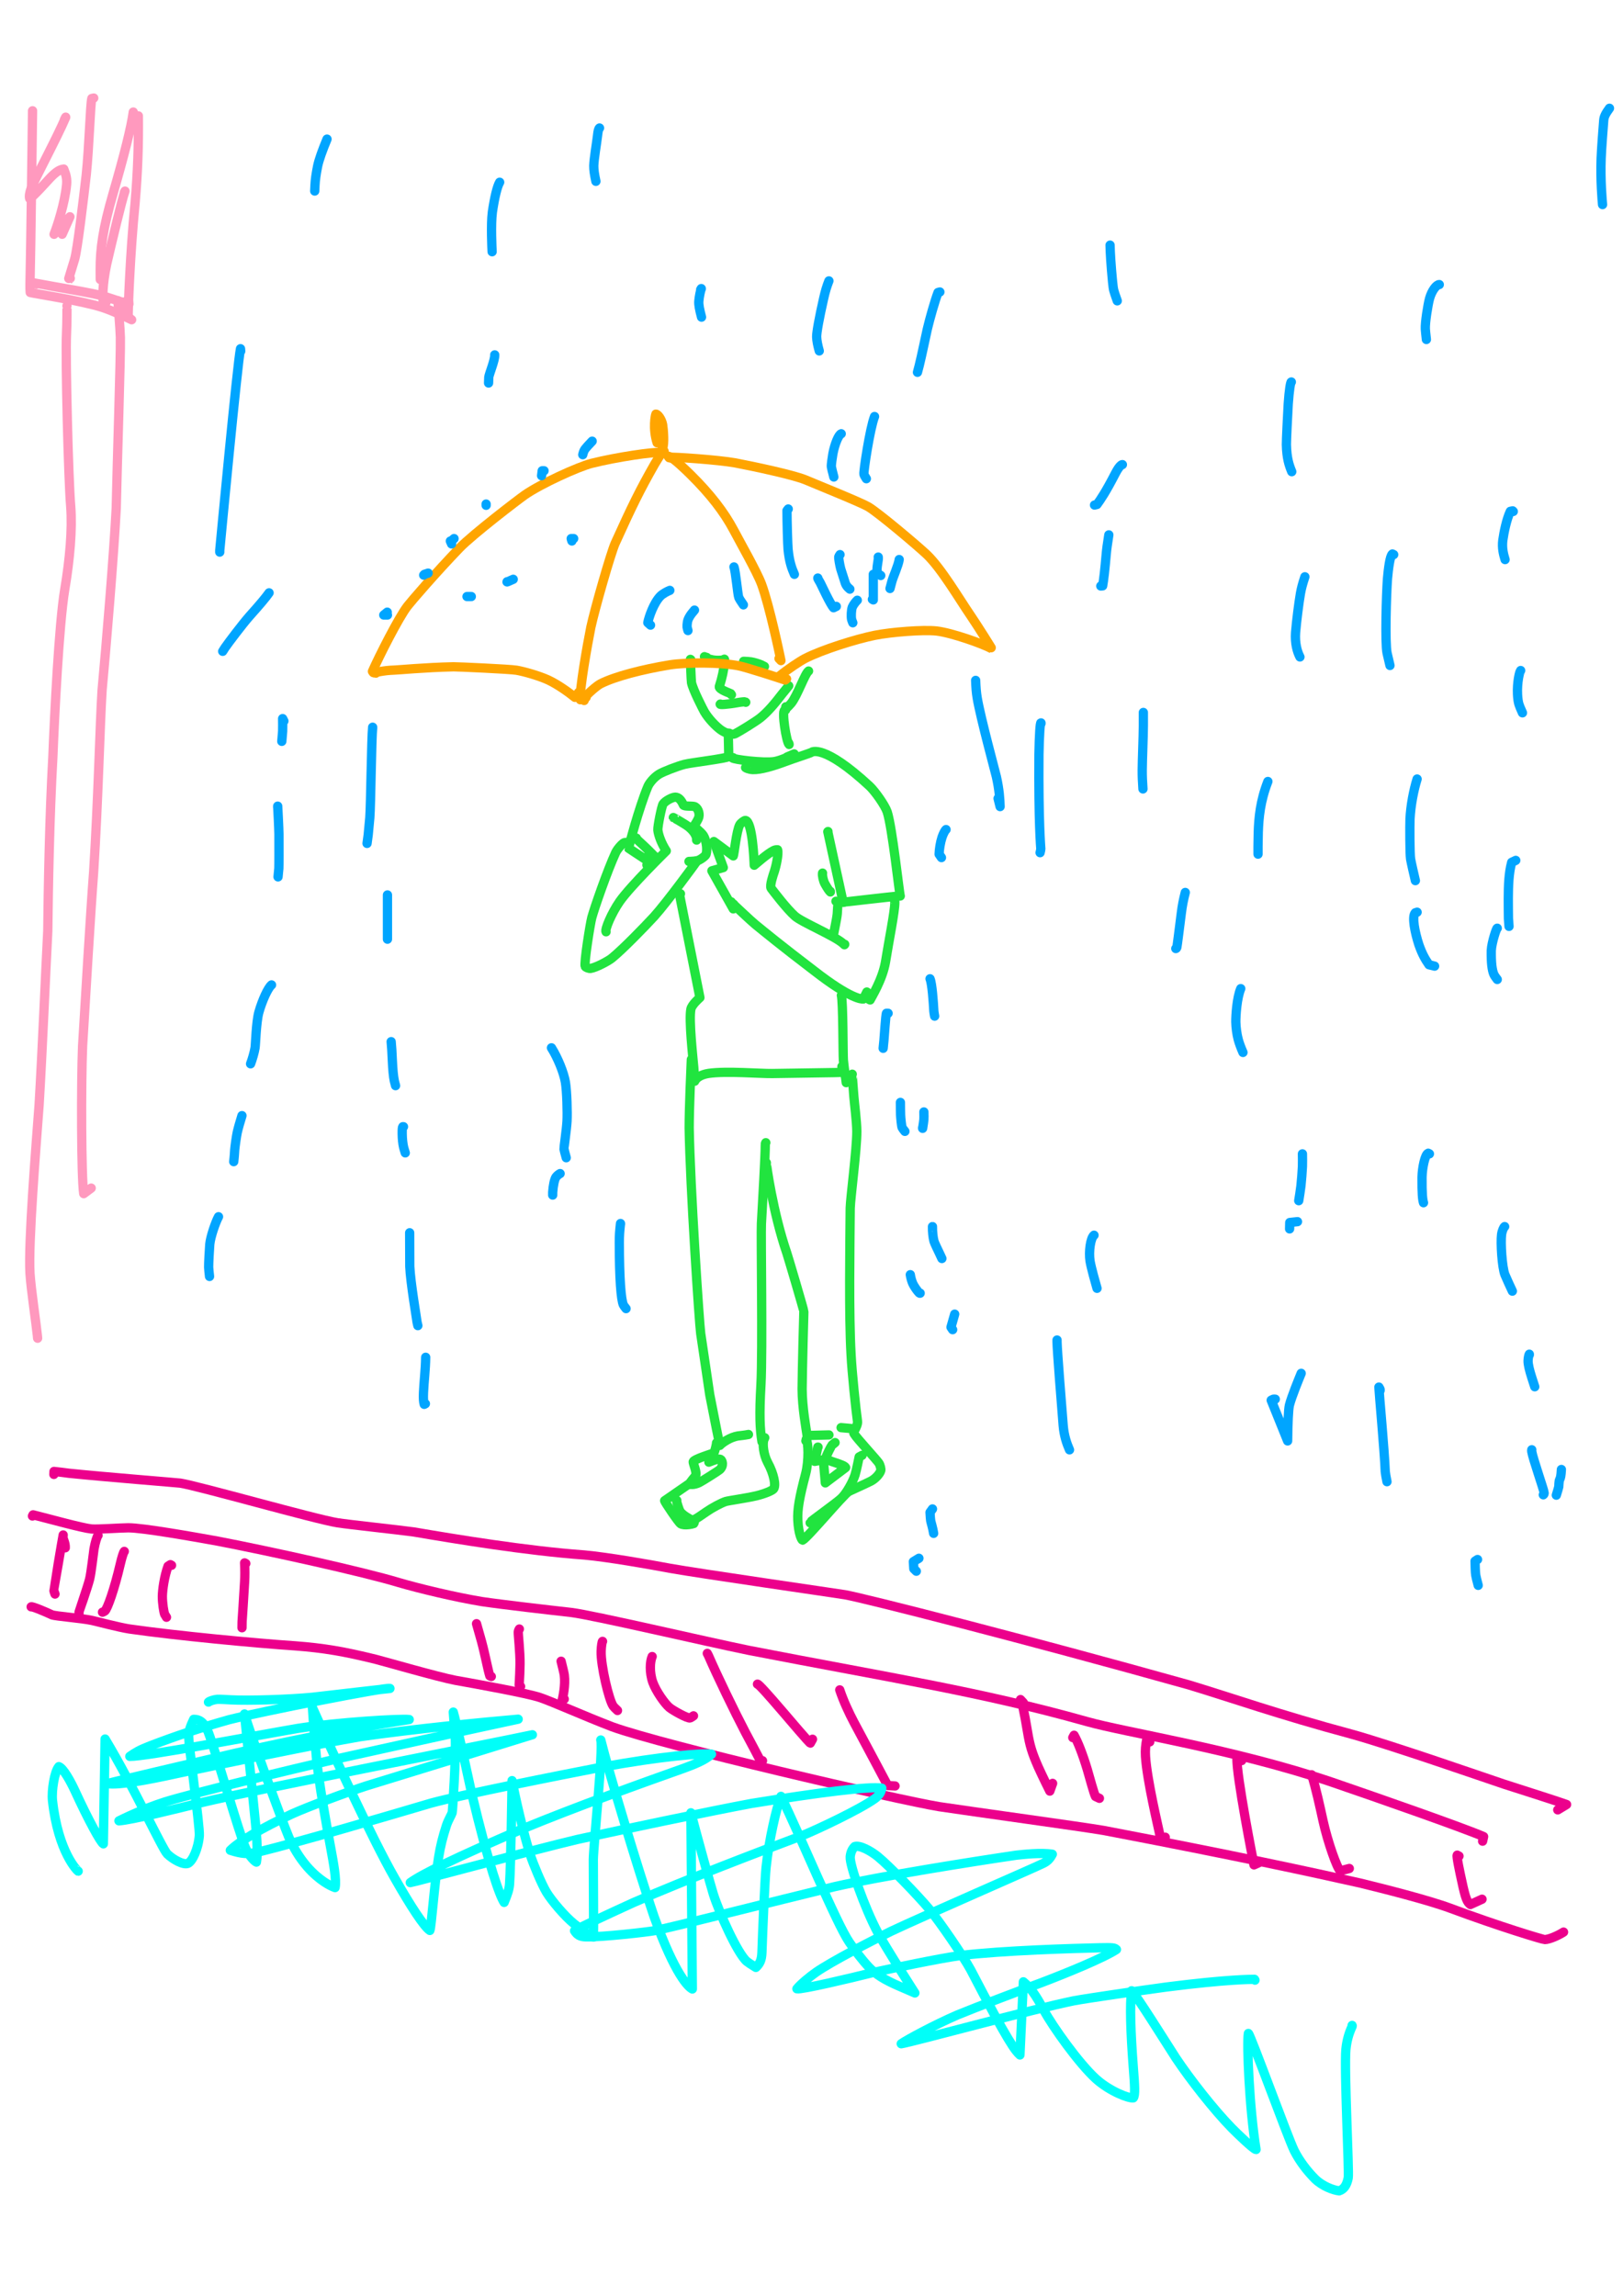 <?xml version="1.0" encoding="UTF-8" standalone="no"?>
<!DOCTYPE svg PUBLIC "-//W3C//DTD SVG 1.1//EN" "http://www.w3.org/Graphics/SVG/1.1/DTD/svg11.dtd">
<svg width="64.20" height="90.84" viewBox="0.00 0.00 535.00 757.00" xmlns="http://www.w3.org/2000/svg" xmlns:xlink="http://www.w3.org/1999/xlink">
<g stroke-linecap="round" id="15">
<path d="M227.71,217.63 C227.71,217.63 227.71,217.46 227.71,217.46 C227.71,217.46 227.58,217.37 227.58,217.37 C227.60,217.96 227.83,224.36 227.94,225.01 C228.36,227.30 231.86,234.06 232.18,234.62 C233.50,236.86 235.80,239.28 237.46,240.52 C239.00,241.64 241.13,242.44 242.38,241.86 C243.75,241.16 249.04,237.93 250.62,236.67 C253.01,234.75 255.21,232.18 257.94,228.62 C258.10,228.41 258.72,227.71 259.99,226.09" fill="none" stroke="rgb(33, 228, 63)" stroke-width="3.06" stroke-opacity="1.00" stroke-linejoin="round"/>
<path d="M266.53,221.22 C265.36,222.00 262.86,229.29 260.82,231.83 C260.25,232.52 259.52,233.24 259.27,233.42 C259.27,233.42 259.03,233.01 259.03,233.01" fill="none" stroke="rgb(33, 228, 63)" stroke-width="3.06" stroke-opacity="1.00" stroke-linejoin="round"/>
<path d="M232.96,216.73 C232.96,216.73 232.26,216.54 232.26,216.54 C232.26,216.54 232.22,216.48 232.22,216.48 C234.51,218.13 237.98,217.63 238.24,217.58 C238.33,217.56 238.45,217.58 238.60,217.63" fill="none" stroke="rgb(33, 228, 63)" stroke-width="3.06" stroke-opacity="1.00" stroke-linejoin="round"/>
<path d="M238.73,217.37 C238.73,217.37 238.79,217.31 238.79,217.31 C238.85,217.34 238.87,217.62 238.81,218.38 C238.65,220.59 238.02,223.55 237.12,226.31 C236.81,227.26 240.79,228.60 240.83,228.63 C240.86,228.67 240.95,228.80 241.11,229.03" fill="none" stroke="rgb(33, 228, 63)" stroke-width="3.06" stroke-opacity="1.00" stroke-linejoin="round"/>
<path d="M237.45,232.11 C236.97,232.37 239.54,232.30 243.48,231.58 C244.28,231.43 245.52,231.32 245.63,231.38 C245.75,231.46 245.82,231.51 245.83,231.52" fill="none" stroke="rgb(33, 228, 63)" stroke-width="3.06" stroke-opacity="1.00" stroke-linejoin="round"/>
<path d="M245.52,218.02 C245.52,218.02 245.13,218.02 245.13,218.02 C245.91,218.03 246.88,218.09 247.63,218.20 C248.43,218.32 250.04,218.80 250.94,219.18 C251.19,219.29 251.54,219.47 251.99,219.72" fill="none" stroke="rgb(33, 228, 63)" stroke-width="3.06" stroke-opacity="1.00" stroke-linejoin="round"/>
<path d="M240.39,241.72 C240.39,241.72 240.27,241.72 240.27,241.72 C240.27,241.72 240.07,241.92 240.07,241.92 C240.07,241.92 240.23,249.41 240.23,249.41 C239.44,250.06 227.97,251.40 225.67,251.97 C223.24,252.59 218.60,254.40 217.26,255.22 C215.55,256.27 214.04,258.15 213.56,259.28 C210.67,266.14 207.14,279.49 207.21,279.64 C207.21,279.64 212.72,283.28 212.72,283.28 C212.72,283.28 212.74,282.71 212.74,282.71" fill="none" stroke="rgb(33, 228, 63)" stroke-width="3.06" stroke-opacity="1.00" stroke-linejoin="round"/>
<path d="M209.78,276.30 C209.78,276.30 209.55,276.34 209.55,276.34 C210.64,277.33 213.49,279.96 214.94,281.47 C215.28,281.82 215.61,282.16 215.95,282.51" fill="none" stroke="rgb(33, 228, 63)" stroke-width="3.06" stroke-opacity="1.00" stroke-linejoin="round"/>
<path d="M258.97,234.03 C258.97,234.03 258.65,234.16 258.65,234.16 C257.61,234.44 259.22,244.67 260.12,245.43 C260.14,245.39 260.14,245.35 260.12,245.31 C260.11,245.26 260.07,245.15 259.99,244.97" fill="none" stroke="rgb(33, 228, 63)" stroke-width="3.06" stroke-opacity="1.00" stroke-linejoin="round"/>
<path d="M241.68,249.79 C241.68,249.79 241.42,249.85 241.42,249.85 C241.87,250.41 251.62,251.61 255.18,251.08 C257.24,250.75 260.37,249.33 261.79,248.54 C261.79,248.54 259.41,249.57 259.41,249.57" fill="none" stroke="rgb(33, 228, 63)" stroke-width="3.06" stroke-opacity="1.00" stroke-linejoin="round"/>
<path d="M245.90,252.99 C245.90,252.99 245.77,253.05 245.77,253.05 C245.77,253.13 246.87,253.67 248.21,253.71 C250.72,253.78 254.81,252.60 259.09,251.00 C261.89,249.94 267.06,248.32 267.53,248.00 C267.53,248.00 271.40,245.02 286.70,259.21 C288.38,260.81 291.70,265.43 292.46,267.67 C294.15,272.89 296.48,294.91 296.76,295.38 C293.60,295.55 277.50,297.54 277.06,297.51 C276.78,297.50 276.27,297.36 275.56,297.12" fill="none" stroke="rgb(33, 228, 63)" stroke-width="3.06" stroke-opacity="1.00" stroke-linejoin="round"/>
<path d="M271.14,287.83 C270.98,288.59 271.41,290.44 271.91,291.35 C272.72,292.80 273.36,293.75 273.72,294.05 C273.72,294.05 273.70,293.86 273.70,293.86" fill="none" stroke="rgb(33, 228, 63)" stroke-width="3.06" stroke-opacity="1.00" stroke-linejoin="round"/>
<path d="M272.93,274.13 C272.93,274.13 272.87,274.19 272.87,274.19 C272.87,274.19 277.93,297.45 277.93,297.45 C277.93,297.45 278.04,297.49 278.04,297.49" fill="none" stroke="rgb(33, 228, 63)" stroke-width="3.06" stroke-opacity="1.00" stroke-linejoin="round"/>
<path d="M294.84,296.55 C294.89,296.59 294.95,296.94 294.97,297.46 C295.03,300.21 292.94,310.51 291.90,317.09 C290.89,323.00 287.26,328.72 286.83,329.65 C286.80,329.71 286.78,329.74 286.77,329.73" fill="none" stroke="rgb(33, 228, 63)" stroke-width="3.06" stroke-opacity="1.00" stroke-linejoin="round"/>
<path d="M241.80,298.08 C241.80,298.08 241.71,299.63 241.71,299.63 C241.71,299.63 234.66,287.08 234.66,287.08 C234.66,287.08 238.43,286.01 238.43,286.01 C238.43,286.01 235.31,277.42 235.31,277.42 C235.31,277.42 241.72,282.17 241.72,282.17 C241.94,281.97 242.77,273.77 243.87,271.88 C244.23,271.29 245.37,270.43 245.74,270.47 C248.01,270.85 248.56,283.31 248.62,285.24 C248.90,285.05 252.80,281.53 254.96,280.43 C255.46,280.17 255.84,280.13 256.31,280.14 C256.77,281.51 255.69,286.03 255.28,287.22 C254.91,288.27 253.63,292.05 254.20,292.84 C255.03,293.94 259.39,299.67 262.05,302.02 C264.40,304.09 275.11,308.51 277.93,311.06 C278.07,311.19 278.21,311.32 278.35,311.45 C278.35,311.45 278.46,311.32 278.46,311.32" fill="none" stroke="rgb(33, 228, 63)" stroke-width="3.06" stroke-opacity="1.00" stroke-linejoin="round"/>
<path d="M276.14,298.85 C276.07,300.11 276.02,300.92 275.99,301.28 C275.88,302.71 274.92,307.07 274.89,307.46 C274.89,307.46 274.80,307.48 274.80,307.48 C274.80,307.48 274.73,307.31 274.73,307.31" fill="none" stroke="rgb(33, 228, 63)" stroke-width="3.06" stroke-opacity="1.00" stroke-linejoin="round"/>
<path d="M241.03,297.31 C241.03,297.31 241.03,297.44 241.03,297.44 C243.15,299.39 247.14,303.23 248.94,304.73 C252.09,307.29 257.12,311.45 268.50,320.13 C280.29,329.30 284.10,329.42 284.59,329.34 C284.59,329.34 285.74,327.04 285.74,327.04" fill="none" stroke="rgb(33, 228, 63)" stroke-width="3.06" stroke-opacity="1.00" stroke-linejoin="round"/>
<path d="M214.52,283.61 C214.52,283.61 213.24,285.14 213.24,285.14 C213.24,285.14 213.31,285.31 213.31,285.31" fill="none" stroke="rgb(33, 228, 63)" stroke-width="3.06" stroke-opacity="1.00" stroke-linejoin="round"/>
<path d="M206.57,277.71 C206.19,277.72 205.92,277.75 205.77,277.81 C205.19,278.05 203.55,279.78 202.94,281.10 C200.32,286.73 195.94,299.32 195.08,302.50 C194.52,304.62 192.45,317.66 192.91,318.60 C193.09,318.93 194.10,319.32 194.66,319.26 C196.34,319.03 200.40,316.92 201.73,315.84 C205.43,312.81 212.34,305.68 215.58,302.18 C219.95,297.34 229.66,284.03 229.82,283.75 C229.82,283.75 228.88,284.13 228.88,284.13" fill="none" stroke="rgb(33, 228, 63)" stroke-width="3.06" stroke-opacity="1.00" stroke-linejoin="round"/>
<path d="M199.78,307.18 C199.32,306.47 201.56,301.08 204.30,297.14 C207.92,292.01 219.61,280.54 219.63,280.52 C218.03,278.07 217.02,275.28 216.85,273.62 C216.76,272.51 218.08,265.81 218.58,265.05 C219.33,263.99 221.60,262.81 222.60,262.80 C223.62,262.82 224.50,263.60 225.27,265.37 C225.51,265.92 227.93,265.65 228.86,265.88 C229.97,266.18 230.69,267.94 230.37,269.34 C230.13,270.27 229.06,271.90 228.70,272.35 C228.79,272.58 230.98,274.16 231.80,275.36 C233.08,277.30 233.26,281.13 232.56,281.96 C232.06,282.53 231.21,283.15 230.35,283.58 C229.70,283.88 228.00,283.96 227.11,283.99" fill="none" stroke="rgb(33, 228, 63)" stroke-width="3.06" stroke-opacity="1.00" stroke-linejoin="round"/>
<path d="M221.95,269.51 C221.92,269.46 225.89,271.68 227.02,272.60 C229.12,274.33 229.58,275.77 229.63,276.53 C229.63,276.59 229.63,276.73 229.63,276.95" fill="none" stroke="rgb(33, 228, 63)" stroke-width="3.06" stroke-opacity="1.00" stroke-linejoin="round"/>
<path d="M224.31,294.65 C224.31,294.65 223.95,294.68 223.95,294.68 C223.95,294.68 230.72,328.88 230.72,328.88 C230.39,329.15 228.10,331.20 227.76,332.61 C226.99,336.06 228.45,348.85 228.69,351.87 C228.82,353.70 228.95,356.07 229.00,356.44 C229.46,355.34 231.04,354.27 233.56,353.87 C239.41,353.01 250.74,353.98 254.61,353.91 C261.26,353.79 277.33,353.59 277.62,353.54 C277.62,353.54 277.52,351.62 277.52,351.62" fill="none" stroke="rgb(33, 228, 63)" stroke-width="3.06" stroke-opacity="1.00" stroke-linejoin="round"/>
<path d="M277.34,328.15 C277.92,330.09 277.86,347.57 278.01,349.48 C278.18,351.40 278.71,355.22 278.81,355.83 C278.84,356.01 278.88,356.37 278.95,356.91" fill="none" stroke="rgb(33, 228, 63)" stroke-width="3.06" stroke-opacity="1.00" stroke-linejoin="round"/>
<path d="M227.89,349.29 C227.78,352.00 227.18,365.09 227.18,371.83 C227.49,391.11 230.52,436.45 230.98,439.64 C231.79,444.88 233.83,459.04 233.96,459.80 C235.57,467.96 237.19,476.26 237.28,476.50 C238.13,475.56 240.76,473.79 243.23,473.39 C243.82,473.31 245.47,473.16 246.72,472.90" fill="none" stroke="rgb(33, 228, 63)" stroke-width="3.06" stroke-opacity="1.00" stroke-linejoin="round"/>
<path d="M252.44,376.71 C252.27,376.99 252.25,377.06 252.26,377.73 C252.28,380.41 251.40,396.39 250.99,403.40 C250.79,406.72 251.43,445.20 250.84,456.41 C250.27,466.34 250.48,471.15 251.18,475.29 C251.18,475.29 251.54,474.00 251.54,474.00" fill="none" stroke="rgb(33, 228, 63)" stroke-width="3.06" stroke-opacity="1.00" stroke-linejoin="round"/>
<path d="M252.62,383.34 C252.55,383.61 254.78,399.75 259.38,413.14 C259.76,414.26 265.00,431.94 264.98,432.39 C264.95,432.97 264.46,451.11 264.41,457.92 C264.42,463.95 265.77,471.22 266.05,473.24 C266.05,473.24 273.25,473.05 273.25,473.05" fill="none" stroke="rgb(33, 228, 63)" stroke-width="3.06" stroke-opacity="1.00" stroke-linejoin="round"/>
<path d="M280.93,354.13 C280.89,354.21 281.37,360.30 281.47,361.58 C281.61,363.38 282.42,369.82 282.44,372.95 C282.46,378.87 280.35,394.80 280.26,398.29 C280.16,411.24 279.80,433.40 280.54,446.47 C280.82,452.36 282.15,465.02 282.66,468.53 C282.80,469.60 282.01,470.87 281.97,471.07 C281.97,471.07 277.25,470.64 277.25,470.64" fill="none" stroke="rgb(33, 228, 63)" stroke-width="3.06" stroke-opacity="1.00" stroke-linejoin="round"/>
<path d="M236.19,475.67 C236.21,476.22 235.56,478.79 235.29,478.99 C235.10,479.11 228.83,481.01 228.52,481.87 C228.37,482.36 229.94,485.62 229.25,486.55 C229.03,486.85 227.47,488.67 227.32,489.15 C227.84,489.67 229.57,489.24 230.56,488.73 C231.95,488.00 236.85,484.86 237.22,484.53 C238.68,483.22 238.10,481.42 237.51,481.11 C236.84,480.81 235.47,481.32 233.67,482.03" fill="none" stroke="rgb(33, 228, 63)" stroke-width="3.06" stroke-opacity="1.00" stroke-linejoin="round"/>
<path d="M226.84,489.51 C226.84,489.51 226.93,489.32 226.93,489.32 C226.93,489.32 219.09,494.73 219.09,494.73 C219.10,495.11 223.63,501.84 224.37,502.33 C225.61,503.09 228.44,502.38 228.66,502.28 C228.66,502.28 228.85,501.91 228.85,501.91" fill="none" stroke="rgb(33, 228, 63)" stroke-width="3.06" stroke-opacity="1.00" stroke-linejoin="round"/>
<path d="M223.10,494.65 C223.10,494.65 223.01,494.73 223.01,494.73 C223.08,495.29 223.79,497.56 224.11,498.15 C224.86,499.50 227.75,500.95 227.81,500.97 C228.50,501.27 228.95,501.12 232.85,498.39 C234.71,497.10 237.71,495.47 239.23,494.99 C240.14,494.71 245.95,493.91 249.37,493.11 C252.23,492.40 254.51,491.42 254.99,490.85 C255.87,489.73 255.08,485.86 253.07,482.17 C251.68,479.60 251.28,475.90 251.82,474.57 C251.87,474.45 251.96,474.25 252.09,473.98" fill="none" stroke="rgb(33, 228, 63)" stroke-width="3.06" stroke-opacity="1.00" stroke-linejoin="round"/>
<path d="M265.65,475.01 C265.71,474.82 265.74,474.70 265.75,474.66 C265.76,474.61 265.76,474.57 265.75,474.54 C266.46,475.43 266.70,481.47 265.57,485.85 C263.46,493.84 262.83,497.64 262.99,501.14 C263.23,505.76 264.27,507.68 264.56,507.74 C266.15,507.02 277.77,493.04 279.68,491.76 C280.16,491.45 284.47,489.59 287.04,488.30 C288.61,487.49 290.09,485.80 290.34,484.75 C290.44,484.29 290.19,483.09 289.68,482.29 C289.07,481.36 282.28,473.94 281.75,472.96 C281.70,472.87 281.60,472.71 281.46,472.49" fill="none" stroke="rgb(33, 228, 63)" stroke-width="3.06" stroke-opacity="1.00" stroke-linejoin="round"/>
<path d="M269.67,477.07 C269.67,477.07 269.58,477.07 269.58,477.07 C269.58,477.07 268.57,481.77 268.57,481.77 C268.57,481.77 271.40,481.24 271.40,481.24 C271.40,481.24 272.06,488.87 272.06,488.87 C272.06,488.87 278.75,483.81 278.75,483.81 C278.27,482.70 272.32,481.65 272.23,480.69 C272.22,480.11 274.10,476.56 274.22,476.44 C274.29,476.39 274.63,476.10 275.27,475.58" fill="none" stroke="rgb(33, 228, 63)" stroke-width="3.06" stroke-opacity="1.00" stroke-linejoin="round"/>
<path d="M284.17,479.78 C284.17,479.78 283.21,480.30 283.21,480.30 C283.08,480.82 282.38,484.53 281.87,486.18 C281.13,488.54 279.00,492.35 277.34,493.93 C275.64,495.51 267.23,501.49 267.13,501.80 C267.11,501.87 267.09,501.95 267.06,502.04" fill="none" stroke="rgb(33, 228, 63)" stroke-width="3.06" stroke-opacity="1.00" stroke-linejoin="round"/>
<path d="M216.69,145.55 C216.69,145.55 216.65,145.77 216.65,145.77 C216.65,145.77 216.61,145.98 216.61,145.98 C215.08,141.17 216.07,136.77 216.20,136.53 C216.82,136.51 218.12,138.23 218.44,140.09 C218.65,141.41 219.09,146.50 218.37,147.89 C217.73,149.08 217.68,149.21 217.65,149.20 C215.69,148.89 203.38,150.65 194.99,152.76 C190.59,153.89 178.29,159.48 172.98,163.18 C170.81,164.70 155.88,176.13 151.47,180.68 C143.51,188.97 135.68,198.09 134.35,199.79 C131.45,203.50 124.88,216.53 122.77,221.33 C122.77,221.33 123.04,221.71 123.04,221.71 C123.04,221.71 123.50,221.61 123.50,221.61" fill="none" stroke="rgb(255, 165, 0)" stroke-width="3.06" stroke-opacity="1.00" stroke-linejoin="round"/>
<path d="M123.91,221.91 C123.91,221.91 123.35,221.81 123.35,221.81 C123.34,221.81 126.32,221.01 129.94,220.91 C131.30,220.88 139.89,220.04 149.48,219.82 C150.81,219.80 168.08,220.58 170.28,220.95 C172.97,221.43 177.65,222.78 180.66,224.14 C184.07,225.72 187.93,228.60 189.50,229.89 C189.50,229.89 190.72,228.28 190.72,228.28" fill="none" stroke="rgb(255, 165, 0)" stroke-width="3.06" stroke-opacity="1.00" stroke-linejoin="round"/>
<path d="M218.90,148.73 C218.58,148.82 217.92,149.38 215.82,152.97 C210.89,161.63 208.42,166.68 202.74,179.20 C201.29,182.53 196.16,200.42 194.77,206.75 C193.57,212.71 190.97,227.58 191.29,230.68 C191.29,230.68 193.21,229.89 193.21,229.89" fill="none" stroke="rgb(255, 165, 0)" stroke-width="3.06" stroke-opacity="1.00" stroke-linejoin="round"/>
<path d="M220.22,150.37 C221.79,150.66 226.58,155.44 227.61,156.45 C234.20,162.95 238.72,168.88 241.80,174.66 C243.89,178.64 249.53,188.52 251.06,192.65 C253.72,199.94 257.12,216.26 257.43,217.78 C257.43,217.78 256.79,217.11 256.79,217.11" fill="none" stroke="rgb(255, 165, 0)" stroke-width="3.06" stroke-opacity="1.00" stroke-linejoin="round"/>
<path d="M192.56,230.93 C192.62,230.57 192.74,230.10 192.90,229.83 C193.41,229.00 196.60,226.12 197.97,225.42 C202.75,223.00 211.73,220.67 220.88,219.17 C226.14,218.36 237.37,218.28 243.42,219.48 C246.38,220.08 257.15,223.62 258.83,224.19 C258.83,224.19 259.28,223.83 259.28,223.83" fill="none" stroke="rgb(255, 165, 0)" stroke-width="3.06" stroke-opacity="1.00" stroke-linejoin="round"/>
<path d="M221.04,150.98 C221.04,150.98 220.59,150.90 220.59,150.90 C220.59,150.90 220.48,150.76 220.48,150.76 C221.77,150.56 236.68,151.58 242.37,152.60 C249.10,153.90 261.06,156.45 265.34,158.12 C269.92,160.05 283.57,165.55 286.17,167.04 C289.43,168.93 302.30,179.79 305.47,182.78 C310.30,187.38 316.20,197.46 319.99,202.99 C322.33,206.43 327.00,213.89 326.91,213.85 C324.00,212.24 313.75,208.62 308.81,208.03 C304.31,207.52 293.68,208.38 288.37,209.44 C282.14,210.70 271.04,214.18 265.37,217.09 C263.50,218.07 259.76,220.57 256.92,222.88 C256.91,222.90 256.87,222.94 256.89,222.93" fill="none" stroke="rgb(255, 165, 0)" stroke-width="3.06" stroke-opacity="1.00" stroke-linejoin="round"/>
<path d="M93.58,237.71 C93.58,237.71 93.17,236.90 93.17,236.90 C93.18,237.79 93.21,240.24 93.17,241.03 C93.14,241.55 93.05,242.67 92.89,244.40" fill="none" stroke="rgb(0, 165, 255)" stroke-width="3.06" stroke-opacity="1.00" stroke-linejoin="round"/>
<path d="M91.54,266.17 C91.54,266.17 91.54,265.76 91.54,265.76 C91.65,267.83 91.91,272.73 91.95,274.95 C91.96,278.95 91.97,285.58 91.92,286.30 C91.89,286.80 91.80,287.73 91.65,289.08" fill="none" stroke="rgb(0, 165, 255)" stroke-width="3.06" stroke-opacity="1.00" stroke-linejoin="round"/>
<path d="M89.51,324.70 C88.42,325.53 86.45,329.71 85.31,333.79 C84.43,337.08 84.26,344.35 84.08,345.42 C83.83,346.97 83.13,349.33 82.60,350.71" fill="none" stroke="rgb(0, 165, 255)" stroke-width="3.06" stroke-opacity="1.00" stroke-linejoin="round"/>
<path d="M79.76,367.79 C79.23,369.46 78.47,372.09 78.20,373.34 C77.93,374.58 77.44,378.11 77.37,379.06 C77.33,379.67 77.24,381.40 77.04,382.96" fill="none" stroke="rgb(0, 165, 255)" stroke-width="3.06" stroke-opacity="1.00" stroke-linejoin="round"/>
<path d="M72.03,401.12 C71.08,402.84 69.40,407.65 69.15,410.19 C69.04,411.46 68.75,416.72 68.78,417.75 C68.80,418.33 68.90,419.35 69.07,420.81" fill="none" stroke="rgb(0, 165, 255)" stroke-width="3.06" stroke-opacity="1.00" stroke-linejoin="round"/>
<path d="M79.35,115.77 C79.35,115.77 79.28,114.96 79.28,114.96 C78.30,119.35 72.45,181.29 72.44,181.45 C72.43,181.63 72.43,181.81 72.44,182.01" fill="none" stroke="rgb(0, 165, 255)" stroke-width="3.06" stroke-opacity="1.00" stroke-linejoin="round"/>
<path d="M88.70,195.44 C87.69,196.90 85.57,199.42 82.19,203.19 C79.93,205.76 75.30,211.88 74.18,213.51 C74.01,213.77 73.75,214.17 73.41,214.72" fill="none" stroke="rgb(0, 165, 255)" stroke-width="3.06" stroke-opacity="1.00" stroke-linejoin="round"/>
<path d="M107.80,45.86 C106.30,49.46 105.14,52.68 104.72,54.70 C104.20,57.24 103.90,59.36 103.83,61.07 C103.80,61.70 103.77,62.34 103.74,62.98" fill="none" stroke="rgb(0, 165, 255)" stroke-width="3.06" stroke-opacity="1.00" stroke-linejoin="round"/>
<path d="M164.71,60.08 C163.89,61.45 163.02,65.03 162.30,69.95 C161.77,74.02 162.17,82.12 162.22,82.99" fill="none" stroke="rgb(0, 165, 255)" stroke-width="3.06" stroke-opacity="1.00" stroke-linejoin="round"/>
<path d="M163.08,116.99 C163.21,118.59 161.20,123.42 161.12,124.34 C161.09,124.66 161.07,125.30 161.05,126.27" fill="none" stroke="rgb(0, 165, 255)" stroke-width="3.06" stroke-opacity="1.00" stroke-linejoin="round"/>
<path d="M197.63,42.20 C197.32,42.45 197.15,43.03 196.95,44.86 C196.70,47.06 195.78,52.41 195.73,54.63 C195.71,55.96 195.93,57.45 196.43,59.78" fill="none" stroke="rgb(0, 165, 255)" stroke-width="3.06" stroke-opacity="1.00" stroke-linejoin="round"/>
<path d="M230.97,95.45 C230.97,95.45 231.17,95.24 231.17,95.24 C231.17,95.24 231.17,95.14 231.17,95.14 C230.88,95.89 230.48,97.81 230.36,99.32 C230.27,100.43 230.60,102.10 231.25,104.55" fill="none" stroke="rgb(0, 165, 255)" stroke-width="3.06" stroke-opacity="1.00" stroke-linejoin="round"/>
<path d="M273.24,92.60 C272.51,94.47 272.08,95.85 271.50,98.41 C270.05,104.78 269.17,109.60 269.20,111.06 C269.25,112.37 269.53,113.79 270.06,115.69" fill="none" stroke="rgb(0, 165, 255)" stroke-width="3.06" stroke-opacity="1.00" stroke-linejoin="round"/>
<path d="M309.82,96.26 C309.82,96.26 309.21,96.42 309.21,96.42 C308.13,99.23 306.44,105.28 305.69,108.44 C305.17,110.66 303.80,117.41 303.03,120.44 C302.83,121.21 302.63,121.98 302.43,122.74" fill="none" stroke="rgb(0, 165, 255)" stroke-width="3.06" stroke-opacity="1.00" stroke-linejoin="round"/>
<path d="M288.28,137.31 C286.75,141.20 284.60,155.54 284.78,156.33 C284.86,156.63 285.12,157.13 285.58,157.82" fill="none" stroke="rgb(0, 165, 255)" stroke-width="3.06" stroke-opacity="1.00" stroke-linejoin="round"/>
<path d="M277.30,143.00 C276.44,143.28 275.16,146.36 274.55,149.58 C274.36,150.77 273.96,153.27 274.05,153.89 C274.12,154.34 274.39,155.46 274.86,157.25" fill="none" stroke="rgb(0, 165, 255)" stroke-width="3.06" stroke-opacity="1.00" stroke-linejoin="round"/>
<path d="M195.20,145.44 C193.92,146.77 193.13,147.65 192.82,148.08 C192.52,148.52 192.28,149.12 192.10,149.90" fill="none" stroke="rgb(0, 165, 255)" stroke-width="3.06" stroke-opacity="1.00" stroke-linejoin="round"/>
<path d="M179.34,155.20 C179.34,155.20 178.73,155.20 178.73,155.20 C178.73,155.20 178.53,156.82 178.53,156.82" fill="none" stroke="rgb(0, 165, 255)" stroke-width="3.06" stroke-opacity="1.00" stroke-linejoin="round"/>
<path d="M160.24,166.17 C160.24,166.17 160.24,166.58 160.24,166.58" fill="none" stroke="rgb(0, 165, 255)" stroke-width="3.06" stroke-opacity="1.00" stroke-linejoin="round"/>
<path d="M149.67,177.55 C149.67,177.55 148.76,178.37 148.76,178.37 C148.76,178.37 148.45,178.37 148.45,178.37 C148.45,178.37 148.86,179.31 148.86,179.31" fill="none" stroke="rgb(0, 165, 255)" stroke-width="3.06" stroke-opacity="1.00" stroke-linejoin="round"/>
<path d="M141.13,188.94 C141.13,188.94 139.91,189.34 139.91,189.34 C139.91,189.34 139.66,189.60 139.66,189.60" fill="none" stroke="rgb(0, 165, 255)" stroke-width="3.06" stroke-opacity="1.00" stroke-linejoin="round"/>
<path d="M127.72,202.76 C127.72,202.76 126.50,202.76 126.50,202.76 C126.50,202.76 127.65,201.81 127.65,201.81" fill="none" stroke="rgb(0, 165, 255)" stroke-width="3.06" stroke-opacity="1.00" stroke-linejoin="round"/>
<path d="M155.36,196.66 C155.36,196.66 153.94,196.66 153.94,196.66 C153.94,196.66 154.98,196.66 154.98,196.66" fill="none" stroke="rgb(0, 165, 255)" stroke-width="3.06" stroke-opacity="1.00" stroke-linejoin="round"/>
<path d="M167.15,191.78 C167.08,191.86 167.15,191.86 167.35,191.78 C167.55,191.70 168.16,191.43 169.18,190.97" fill="none" stroke="rgb(0, 165, 255)" stroke-width="3.06" stroke-opacity="1.00" stroke-linejoin="round"/>
<path d="M189.10,177.55 C189.10,177.55 188.29,177.55 188.29,177.55 C188.29,177.62 188.30,177.69 188.33,177.77 C188.35,177.85 188.42,178.04 188.52,178.35" fill="none" stroke="rgb(0, 165, 255)" stroke-width="3.06" stroke-opacity="1.00" stroke-linejoin="round"/>
<path d="M220.80,194.63 C220.13,194.86 218.52,195.71 217.75,196.46 C215.50,198.70 213.89,203.46 213.54,205.28 C213.54,205.28 214.44,206.09 214.44,206.09" fill="none" stroke="rgb(0, 165, 255)" stroke-width="3.06" stroke-opacity="1.00" stroke-linejoin="round"/>
<path d="M228.93,201.13 C227.53,202.74 226.78,203.95 226.60,205.09 C226.49,205.76 226.46,206.30 226.49,206.72 C226.52,206.94 226.62,207.33 226.78,207.88" fill="none" stroke="rgb(0, 165, 255)" stroke-width="3.06" stroke-opacity="1.00" stroke-linejoin="round"/>
<path d="M241.94,186.90 C242.49,188.24 243.18,196.14 243.53,196.96 C243.72,197.40 244.22,198.21 245.05,199.40" fill="none" stroke="rgb(0, 165, 255)" stroke-width="3.06" stroke-opacity="1.00" stroke-linejoin="round"/>
<path d="M259.83,167.80 C259.83,167.80 259.42,168.33 259.42,168.33 C259.42,171.83 259.64,179.56 259.78,181.09 C260.17,185.14 260.99,187.38 261.86,189.34" fill="none" stroke="rgb(0, 165, 255)" stroke-width="3.06" stroke-opacity="1.00" stroke-linejoin="round"/>
<path d="M269.58,190.56 C269.49,190.59 270.01,191.48 270.43,192.20 C270.73,192.76 273.68,199.18 274.77,200.35 C274.77,200.35 275.68,199.91 275.68,199.91" fill="none" stroke="rgb(0, 165, 255)" stroke-width="3.06" stroke-opacity="1.00" stroke-linejoin="round"/>
<path d="M276.90,182.84 C276.66,183.17 276.53,183.41 276.49,183.56 C276.40,183.97 276.78,186.18 277.13,187.52 C277.26,187.97 278.56,192.05 278.66,192.32 C278.95,193.10 279.42,193.63 280.15,194.22" fill="none" stroke="rgb(0, 165, 255)" stroke-width="3.06" stroke-opacity="1.00" stroke-linejoin="round"/>
<path d="M287.87,189.34 C287.87,190.79 287.87,193.88 287.87,195.52 C287.87,196.27 287.87,197.02 287.87,197.77 C287.87,197.77 287.57,197.58 287.57,197.58" fill="none" stroke="rgb(0, 165, 255)" stroke-width="3.06" stroke-opacity="1.00" stroke-linejoin="round"/>
<path d="M289.50,183.65 C289.54,183.83 289.54,184.10 289.50,184.46 C289.37,185.52 289.14,186.56 289.09,187.61 C289.07,188.05 289.14,188.52 289.29,189.04 C289.29,189.04 290.33,189.73 290.33,189.73" fill="none" stroke="rgb(0, 165, 255)" stroke-width="3.06" stroke-opacity="1.00" stroke-linejoin="round"/>
<path d="M296.41,184.46 C296.18,186.26 294.38,190.23 293.99,191.71 C293.79,192.48 293.59,193.25 293.38,194.01" fill="none" stroke="rgb(0, 165, 255)" stroke-width="3.06" stroke-opacity="1.00" stroke-linejoin="round"/>
<path d="M282.59,197.88 C282.19,198.23 281.26,199.39 280.96,200.14 C280.61,201.04 280.52,203.27 280.72,204.19 C280.78,204.43 280.91,204.81 281.12,205.31" fill="none" stroke="rgb(0, 165, 255)" stroke-width="3.06" stroke-opacity="1.00" stroke-linejoin="round"/>
<path d="M127.72,295.03 C127.72,297.85 127.72,303.57 127.72,306.46 C127.72,307.02 127.72,307.57 127.72,308.13 C127.72,308.62 127.72,309.12 127.72,309.62" fill="none" stroke="rgb(0, 165, 255)" stroke-width="3.06" stroke-opacity="1.00" stroke-linejoin="round"/>
<path d="M122.84,240.15 C122.84,240.15 122.84,239.74 122.84,239.74 C122.45,243.39 122.24,265.33 121.90,269.63 C121.76,271.22 121.44,274.67 121.37,275.25 C121.32,275.68 121.19,276.62 120.99,278.05" fill="none" stroke="rgb(0, 165, 255)" stroke-width="3.06" stroke-opacity="1.00" stroke-linejoin="round"/>
<path d="M128.94,343.40 C129.09,344.92 129.21,346.71 129.33,349.60 C129.47,352.68 129.68,354.89 129.99,356.37 C130.06,356.69 130.19,357.21 130.39,357.91" fill="none" stroke="rgb(0, 165, 255)" stroke-width="3.06" stroke-opacity="1.00" stroke-linejoin="round"/>
<path d="M133.00,371.44 C133.00,371.44 132.80,371.44 132.80,371.44 C132.63,371.60 132.57,372.12 132.58,373.75 C132.60,375.35 132.76,377.03 133.03,378.16 C133.11,378.51 133.30,379.15 133.59,380.07" fill="none" stroke="rgb(0, 165, 255)" stroke-width="3.06" stroke-opacity="1.00" stroke-linejoin="round"/>
<path d="M135.04,406.40 C135.05,409.13 135.07,417.33 135.08,417.49 C135.29,422.71 137.41,435.12 137.48,435.90 C137.50,436.02 137.59,436.40 137.74,437.02" fill="none" stroke="rgb(0, 165, 255)" stroke-width="3.06" stroke-opacity="1.00" stroke-linejoin="round"/>
<path d="M140.32,447.45 C140.27,451.48 139.73,455.79 139.60,459.06 C139.51,461.10 139.60,462.17 139.84,462.97 C139.84,462.97 140.22,462.77 140.22,462.77" fill="none" stroke="rgb(0, 165, 255)" stroke-width="3.06" stroke-opacity="1.00" stroke-linejoin="round"/>
<path d="M296.81,363.72 C296.81,363.72 296.81,363.43 296.81,363.43 C296.81,364.30 296.83,366.58 296.87,367.58 C296.91,368.51 297.17,371.24 297.36,371.69 C297.48,371.94 297.79,372.37 298.29,372.98" fill="none" stroke="rgb(0, 165, 255)" stroke-width="3.06" stroke-opacity="1.00" stroke-linejoin="round"/>
<path d="M304.54,366.57 C304.58,367.71 304.58,368.54 304.54,369.07 C304.50,369.60 304.36,370.57 304.13,371.98 C304.13,371.98 304.13,371.77 304.13,371.77" fill="none" stroke="rgb(0, 165, 255)" stroke-width="3.06" stroke-opacity="1.00" stroke-linejoin="round"/>
<path d="M292.75,334.05 C292.75,334.05 292.21,334.05 292.21,334.05 C291.98,334.25 291.44,342.34 291.38,342.98 C291.34,343.49 291.25,344.36 291.12,345.59" fill="none" stroke="rgb(0, 165, 255)" stroke-width="3.06" stroke-opacity="1.00" stroke-linejoin="round"/>
<path d="M306.57,322.67 C307.25,324.21 307.67,330.39 307.83,333.33 C307.86,333.69 307.95,334.24 308.09,334.99" fill="none" stroke="rgb(0, 165, 255)" stroke-width="3.06" stroke-opacity="1.00" stroke-linejoin="round"/>
<path d="M311.85,273.48 C311.61,273.61 310.96,274.73 310.53,276.02 C309.96,277.75 309.61,280.02 309.57,281.61 C309.57,281.61 310.34,282.72 310.34,282.72" fill="none" stroke="rgb(0, 165, 255)" stroke-width="3.06" stroke-opacity="1.00" stroke-linejoin="round"/>
<path d="M321.61,224.30 C321.69,226.56 321.82,228.26 322.11,230.03 C323.17,236.43 328.16,254.80 328.44,256.05 C329.42,260.42 329.59,263.42 329.67,265.91 C329.67,265.91 329.00,263.22 329.00,263.22" fill="none" stroke="rgb(0, 165, 255)" stroke-width="3.06" stroke-opacity="1.00" stroke-linejoin="round"/>
<path d="M343.15,238.53 C343.15,238.53 343.15,238.32 343.15,238.32 C342.87,238.00 342.59,242.32 342.47,248.74 C342.30,271.21 343.09,279.59 343.09,279.81 C343.08,280.10 343.00,280.53 342.85,281.10" fill="none" stroke="rgb(0, 165, 255)" stroke-width="3.06" stroke-opacity="1.00" stroke-linejoin="round"/>
<path d="M184.63,386.89 C184.38,386.99 183.64,387.54 183.29,388.02 C182.75,388.79 182.33,390.90 182.19,393.09 C182.17,393.44 182.17,393.74 182.19,393.98" fill="none" stroke="rgb(0, 165, 255)" stroke-width="3.06" stroke-opacity="1.00" stroke-linejoin="round"/>
<path d="M181.78,345.43 C183.86,348.74 185.84,353.60 186.38,356.78 C186.88,359.85 187.06,366.83 186.91,369.63 C186.77,372.17 185.87,378.50 185.90,378.71 C185.96,379.11 186.21,380.10 186.65,381.67" fill="none" stroke="rgb(0, 165, 255)" stroke-width="3.06" stroke-opacity="1.00" stroke-linejoin="round"/>
<path d="M204.54,403.56 C204.54,403.56 204.54,403.35 204.54,403.35 C204.24,406.03 204.14,407.48 204.15,409.69 C204.16,421.41 204.71,428.51 205.49,430.18 C205.61,430.43 205.91,430.84 206.37,431.41" fill="none" stroke="rgb(0, 165, 255)" stroke-width="3.06" stroke-opacity="1.00" stroke-linejoin="round"/>
<path d="M307.38,497.45 C307.38,497.45 306.57,498.58 306.57,498.58 C306.65,500.02 306.72,500.93 306.79,501.32 C306.89,501.92 307.46,503.60 307.76,505.50" fill="none" stroke="rgb(0, 165, 255)" stroke-width="3.06" stroke-opacity="1.00" stroke-linejoin="round"/>
<path d="M302.91,513.71 C302.91,513.71 301.08,514.83 301.08,514.83 C301.08,514.83 301.23,517.17 301.23,517.17 C301.23,517.17 302.05,517.98 302.05,517.98" fill="none" stroke="rgb(0, 165, 255)" stroke-width="3.06" stroke-opacity="1.00" stroke-linejoin="round"/>
<path d="M300.07,420.22 C300.18,421.04 300.48,422.21 300.86,423.09 C301.23,423.97 302.40,425.64 302.97,426.20 C303.11,426.33 303.22,426.37 303.32,426.32" fill="none" stroke="rgb(0, 165, 255)" stroke-width="3.06" stroke-opacity="1.00" stroke-linejoin="round"/>
<path d="M307.38,404.37 C307.39,404.37 307.39,404.44 307.38,404.57 C307.34,405.78 307.53,407.95 307.88,409.21 C308.06,409.84 309.26,412.28 309.67,413.15 C309.83,413.48 310.10,414.06 310.48,414.89" fill="none" stroke="rgb(0, 165, 255)" stroke-width="3.06" stroke-opacity="1.00" stroke-linejoin="round"/>
<path d="M314.70,433.23 C314.70,433.23 313.48,437.53 313.48,437.53 C313.48,437.53 314.03,438.35 314.03,438.35" fill="none" stroke="rgb(0, 165, 255)" stroke-width="3.06" stroke-opacity="1.00" stroke-linejoin="round"/>
<path d="M365.51,176.33 C365.02,179.41 364.79,181.08 364.63,182.93 C364.21,187.81 363.81,191.30 363.47,193.14 C363.47,193.14 362.86,193.19 362.86,193.19" fill="none" stroke="rgb(0, 165, 255)" stroke-width="3.06" stroke-opacity="1.00" stroke-linejoin="round"/>
<path d="M369.98,153.17 C369.84,153.16 369.08,153.32 367.63,156.13 C364.47,162.25 362.85,164.60 361.61,166.31 C361.61,166.31 360.79,166.50 360.79,166.50" fill="none" stroke="rgb(0, 165, 255)" stroke-width="3.06" stroke-opacity="1.00" stroke-linejoin="round"/>
<path d="M365.92,80.81 C365.94,83.05 366.23,87.56 366.73,92.80 C366.87,94.24 367.00,95.22 367.14,95.73 C367.27,96.27 367.66,97.42 368.29,99.18" fill="none" stroke="rgb(0, 165, 255)" stroke-width="3.06" stroke-opacity="1.00" stroke-linejoin="round"/>
<path d="M425.67,125.93 C425.43,125.82 424.96,128.61 424.65,133.14 C424.46,136.44 424.02,145.23 424.04,146.53 C424.14,151.08 424.93,153.36 425.81,155.50" fill="none" stroke="rgb(0, 165, 255)" stroke-width="3.06" stroke-opacity="1.00" stroke-linejoin="round"/>
<path d="M430.14,190.15 C429.40,192.37 428.99,193.87 428.68,195.63 C428.13,198.81 427.38,204.77 427.07,208.50 C426.81,212.11 427.61,214.86 428.51,216.58" fill="none" stroke="rgb(0, 165, 255)" stroke-width="3.06" stroke-opacity="1.00" stroke-linejoin="round"/>
<path d="M417.94,257.63 C415.40,264.17 414.94,269.56 414.77,274.38 C414.67,277.61 414.68,280.87 414.69,281.59" fill="none" stroke="rgb(0, 165, 255)" stroke-width="3.06" stroke-opacity="1.00" stroke-linejoin="round"/>
<path d="M390.71,294.21 C390.07,296.75 389.73,298.43 389.40,301.08 C388.90,305.05 388.06,311.76 387.95,312.22 C387.88,312.52 387.76,312.68 387.59,312.71" fill="none" stroke="rgb(0, 165, 255)" stroke-width="3.06" stroke-opacity="1.00" stroke-linejoin="round"/>
<path d="M376.89,234.87 C376.89,235.54 376.89,237.73 376.89,239.25 C376.88,242.82 376.53,250.76 376.52,253.91 C376.51,255.90 376.59,257.71 376.76,260.09" fill="none" stroke="rgb(0, 165, 255)" stroke-width="3.06" stroke-opacity="1.00" stroke-linejoin="round"/>
<path d="M409.00,325.92 C407.70,328.97 407.35,334.85 407.37,336.90 C407.40,338.69 407.71,340.96 408.15,342.63 C408.50,343.94 409.05,345.40 409.73,346.96" fill="none" stroke="rgb(0, 165, 255)" stroke-width="3.06" stroke-opacity="1.00" stroke-linejoin="round"/>
<path d="M360.63,407.21 C359.47,408.13 358.84,412.57 359.32,415.74 C359.69,417.96 361.19,423.24 361.62,424.72" fill="none" stroke="rgb(0, 165, 255)" stroke-width="3.06" stroke-opacity="1.00" stroke-linejoin="round"/>
<path d="M348.44,442.17 C348.44,442.17 348.44,441.76 348.44,441.76 C348.44,441.97 348.44,442.17 348.44,442.37 C348.46,444.81 349.82,462.01 350.48,470.10 C350.77,473.34 351.61,475.83 352.55,477.97" fill="none" stroke="rgb(0, 165, 255)" stroke-width="3.06" stroke-opacity="1.00" stroke-linejoin="round"/>
<path d="M420.38,461.27 C420.11,461.24 419.91,461.24 419.77,461.27 C419.64,461.31 419.39,461.42 419.03,461.61 C419.03,461.61 424.45,475.03 424.45,475.03 C424.51,469.33 424.71,464.60 425.04,463.25 C425.75,460.43 428.28,454.30 428.92,452.74" fill="none" stroke="rgb(0, 165, 255)" stroke-width="3.06" stroke-opacity="1.00" stroke-linejoin="round"/>
<path d="M474.44,93.82 C473.59,93.77 472.00,95.69 471.24,98.39 C470.65,100.56 469.73,106.45 469.84,108.44 C469.87,108.98 469.99,110.14 470.19,111.92" fill="none" stroke="rgb(0, 165, 255)" stroke-width="3.06" stroke-opacity="1.00" stroke-linejoin="round"/>
<path d="M498.83,168.61 C498.83,168.61 498.63,168.41 498.63,168.41 C498.63,168.41 497.86,168.57 497.86,168.57 C496.62,171.18 495.76,175.41 495.38,178.11 C495.07,180.57 495.55,182.64 496.13,184.48" fill="none" stroke="rgb(0, 165, 255)" stroke-width="3.06" stroke-opacity="1.00" stroke-linejoin="round"/>
<path d="M501.27,221.05 C500.91,221.32 500.04,225.04 500.23,228.89 C500.30,230.24 500.45,231.34 500.70,232.18 C500.85,232.68 501.24,233.63 501.86,235.00" fill="none" stroke="rgb(0, 165, 255)" stroke-width="3.06" stroke-opacity="1.00" stroke-linejoin="round"/>
<path d="M530.54,35.69 C529.27,37.43 528.74,38.46 528.65,39.65 C528.44,42.35 527.93,48.81 527.80,52.17 C527.53,59.45 528.14,66.20 528.26,67.45" fill="none" stroke="rgb(0, 165, 255)" stroke-width="3.06" stroke-opacity="1.00" stroke-linejoin="round"/>
<path d="M459.41,182.84 C459.41,182.84 459.00,182.63 459.00,182.63 C458.16,183.29 457.66,187.50 457.36,190.82 C456.99,195.72 456.52,212.00 457.23,215.31 C457.50,216.48 457.98,218.52 458.19,219.39" fill="none" stroke="rgb(0, 165, 255)" stroke-width="3.06" stroke-opacity="1.00" stroke-linejoin="round"/>
<path d="M467.13,256.82 C466.00,260.43 465.00,265.56 464.79,270.03 C464.70,272.14 464.72,281.54 464.98,283.17 C465.19,284.44 466.18,288.71 466.56,290.32" fill="none" stroke="rgb(0, 165, 255)" stroke-width="3.06" stroke-opacity="1.00" stroke-linejoin="round"/>
<path d="M467.13,300.72 C467.13,300.72 466.52,300.92 466.52,300.92 C465.34,302.20 466.41,307.39 467.70,311.39 C468.84,314.61 469.75,316.17 471.05,318.05 C471.05,318.05 472.90,318.50 472.90,318.50" fill="none" stroke="rgb(0, 165, 255)" stroke-width="3.06" stroke-opacity="1.00" stroke-linejoin="round"/>
<path d="M499.65,283.64 C499.65,283.64 498.31,284.28 498.31,284.28 C497.34,287.82 497.21,291.93 497.19,296.27 C497.20,298.15 497.21,302.22 497.24,302.85 C497.26,303.29 497.33,304.14 497.43,305.40" fill="none" stroke="rgb(0, 165, 255)" stroke-width="3.06" stroke-opacity="1.00" stroke-linejoin="round"/>
<path d="M493.55,306.00 C493.40,305.68 491.72,310.56 491.58,313.37 C491.52,317.60 491.85,319.83 492.41,321.17 C492.60,321.60 492.98,322.18 493.55,322.90" fill="none" stroke="rgb(0, 165, 255)" stroke-width="3.06" stroke-opacity="1.00" stroke-linejoin="round"/>
<path d="M429.33,380.79 C429.33,380.79 429.33,380.39 429.33,380.39 C429.35,381.54 429.37,383.44 429.33,384.58 C429.28,385.95 429.00,389.57 428.83,391.00 C428.69,392.23 428.27,394.87 428.11,395.83" fill="none" stroke="rgb(0, 165, 255)" stroke-width="3.06" stroke-opacity="1.00" stroke-linejoin="round"/>
<path d="M427.70,402.74 C427.70,402.74 425.15,403.02 425.15,403.02 C425.15,403.02 425.10,405.13 425.10,405.13" fill="none" stroke="rgb(0, 165, 255)" stroke-width="3.06" stroke-opacity="1.00" stroke-linejoin="round"/>
<path d="M471.19,380.39 C471.19,380.39 470.79,380.18 470.79,380.18 C469.70,380.62 468.81,385.06 468.75,388.12 C468.71,393.58 468.93,395.54 469.24,396.50" fill="none" stroke="rgb(0, 165, 255)" stroke-width="3.06" stroke-opacity="1.00" stroke-linejoin="round"/>
<path d="M495.99,404.37 C495.72,404.50 495.14,405.72 494.97,407.01 C494.63,409.67 495.10,417.71 496.08,420.23 C496.56,421.42 497.97,424.46 498.53,425.65" fill="none" stroke="rgb(0, 165, 255)" stroke-width="3.06" stroke-opacity="1.00" stroke-linejoin="round"/>
<path d="M504.12,446.64 C504.12,446.64 504.12,446.44 504.12,446.44 C503.98,446.60 503.73,447.66 503.71,448.61 C503.69,449.77 504.13,451.63 504.96,454.23 C505.28,455.21 505.60,456.19 505.91,457.17" fill="none" stroke="rgb(0, 165, 255)" stroke-width="3.06" stroke-opacity="1.00" stroke-linejoin="round"/>
<path d="M504.93,477.94 C504.89,478.08 504.89,478.29 504.93,478.55 C505.26,480.73 508.91,491.10 509.00,492.14 C509.02,492.46 508.93,492.67 508.73,492.79" fill="none" stroke="rgb(0, 165, 255)" stroke-width="3.06" stroke-opacity="1.00" stroke-linejoin="round"/>
<path d="M514.69,484.44 C514.57,486.51 514.45,487.16 514.08,487.87 C513.89,488.24 513.84,490.06 513.83,490.12 C513.75,490.52 513.48,491.45 513.02,492.91" fill="none" stroke="rgb(0, 165, 255)" stroke-width="3.06" stroke-opacity="1.00" stroke-linejoin="round"/>
<path d="M454.93,458.43 C454.97,458.27 454.97,458.14 454.93,458.02 C454.89,457.91 454.76,457.66 454.53,457.28 C454.60,459.28 456.39,478.56 456.63,485.13 C456.69,485.79 456.88,486.90 457.20,488.47" fill="none" stroke="rgb(0, 165, 255)" stroke-width="3.06" stroke-opacity="1.00" stroke-linejoin="round"/>
<path d="M487.05,514.12 C487.05,514.12 486.23,514.65 486.23,514.65 C486.25,515.67 486.31,518.48 486.46,519.30 C486.55,519.83 486.82,520.95 487.27,522.64" fill="none" stroke="rgb(0, 165, 255)" stroke-width="3.06" stroke-opacity="1.00" stroke-linejoin="round"/>
<path d="M17.76,486.07 C17.76,486.07 17.80,485.09 17.80,485.09 C19.43,485.25 21.40,485.51 22.73,485.69 C34.54,486.90 58.65,488.83 59.41,488.94 C65.19,489.80 103.81,500.82 111.25,502.01 C115.08,502.61 131.26,504.33 136.42,505.04 C150.04,507.37 173.74,511.28 192.62,512.63 C200.55,513.36 213.88,515.71 220.92,517.03 C230.39,518.73 276.87,525.44 278.55,525.74 C285.13,526.90 338.18,540.41 391.83,555.44 C405.73,559.63 421.77,565.32 445.30,571.63 C457.79,575.03 492.19,587.00 495.63,588.13 C503.60,590.68 514.20,594.07 516.40,594.89 C516.40,594.89 513.49,596.66 513.49,596.66" fill="none" stroke="rgb(236, 0, 140)" stroke-width="3.06" stroke-opacity="1.00" stroke-linejoin="round"/>
<path d="M10.70,499.78 C10.70,499.78 10.91,499.39 10.91,499.39 C16.13,500.70 27.03,503.73 30.13,504.05 C32.18,504.24 39.19,503.70 42.25,503.67 C47.07,503.65 63.55,506.59 71.68,508.05 C88.58,511.30 119.75,518.17 131.39,521.70 C138.29,523.72 150.12,526.55 158.90,528.00 C166.13,529.06 180.97,530.76 188.29,531.58 C195.77,532.51 232.18,541.08 246.85,544.07 C293.81,553.20 323.37,557.71 358.23,567.53 C371.21,571.21 406.73,576.61 439.09,587.54 C454.11,592.69 482.29,602.54 489.05,605.47 C489.05,605.47 488.72,606.98 488.72,606.98" fill="none" stroke="rgb(236, 0, 140)" stroke-width="3.06" stroke-opacity="1.00" stroke-linejoin="round"/>
<path d="M10.27,529.72 C10.55,529.48 15.26,531.46 17.10,532.35 C18.49,532.86 26.67,533.42 30.38,534.22 C32.07,534.59 39.14,536.48 42.71,537.03 C58.27,539.26 84.44,541.74 97.25,542.58 C106.77,543.31 113.35,544.43 123.85,547.02 C127.42,547.94 144.20,552.80 150.12,553.95 C157.32,555.22 173.79,558.22 177.93,559.60 C182.13,561.01 192.80,565.82 201.83,569.27 C218.53,575.37 295.98,593.37 309.58,595.60 C322.72,597.56 356.45,602.18 363.75,603.43 C406.95,611.67 432.83,617.30 448.30,620.77 C456.06,622.65 470.88,626.40 478.09,629.09 C493.96,635.00 508.50,639.41 509.22,639.41 C510.73,639.39 513.78,638.00 515.40,636.95" fill="none" stroke="rgb(236, 0, 140)" stroke-width="3.06" stroke-opacity="1.00" stroke-linejoin="round"/>
<path d="M21.51,510.27 C21.54,509.38 21.43,508.86 20.93,507.48 C20.83,507.21 20.78,506.98 20.78,506.78 C20.78,506.68 20.80,506.43 20.83,506.03 C20.60,507.07 17.74,524.21 17.75,524.27 C17.76,524.46 17.89,524.87 18.13,525.51" fill="none" stroke="rgb(236, 0, 140)" stroke-width="3.06" stroke-opacity="1.00" stroke-linejoin="round"/>
<path d="M32.32,506.18 C31.97,506.56 31.39,508.41 30.99,510.65 C30.86,511.41 30.06,518.54 29.54,520.60 C28.80,523.47 26.07,531.27 26.06,531.36 C26.02,531.71 26.04,532.39 26.12,533.43" fill="none" stroke="rgb(236, 0, 140)" stroke-width="3.06" stroke-opacity="1.00" stroke-linejoin="round"/>
<path d="M40.97,511.45 C40.72,511.71 40.20,513.26 39.69,515.44 C37.65,524.19 35.41,530.31 34.59,531.08 C34.46,531.19 34.19,531.33 33.78,531.49" fill="none" stroke="rgb(236, 0, 140)" stroke-width="3.06" stroke-opacity="1.00" stroke-linejoin="round"/>
<path d="M56.55,516.03 C56.55,516.03 56.17,515.82 56.17,515.82 C56.17,515.82 55.39,516.32 55.39,516.32 C54.17,519.68 53.56,524.03 53.52,526.20 C53.50,528.52 54.01,531.58 54.29,532.19 C54.37,532.36 54.57,532.69 54.88,533.16" fill="none" stroke="rgb(236, 0, 140)" stroke-width="3.06" stroke-opacity="1.00" stroke-linejoin="round"/>
<path d="M81.02,515.44 C81.02,515.44 80.63,515.23 80.63,515.23 C80.74,517.76 80.75,519.30 80.63,521.53 C80.44,525.12 79.81,534.42 79.80,534.61 C79.79,534.96 79.78,535.63 79.77,536.62" fill="none" stroke="rgb(236, 0, 140)" stroke-width="3.06" stroke-opacity="1.00" stroke-linejoin="round"/>
<path d="M157.08,535.28 C157.40,536.42 158.24,539.36 158.74,541.17 C159.92,545.51 160.79,550.37 161.46,552.48 C161.46,552.48 161.95,552.69 161.95,552.69" fill="none" stroke="rgb(236, 0, 140)" stroke-width="3.06" stroke-opacity="1.00" stroke-linejoin="round"/>
<path d="M171.20,537.04 C170.98,537.38 170.86,537.72 170.84,538.05 C170.79,538.89 171.47,544.71 171.42,548.59 C171.40,550.62 171.29,552.90 171.14,555.51 C171.14,555.51 171.60,555.96 171.60,555.96" fill="none" stroke="rgb(236, 0, 140)" stroke-width="3.06" stroke-opacity="1.00" stroke-linejoin="round"/>
<path d="M184.96,547.65 C185.27,548.96 185.92,551.47 186.01,552.18 C186.45,555.64 185.55,559.45 185.27,560.75 C185.27,560.75 186.00,560.13 186.00,560.13" fill="none" stroke="rgb(236, 0, 140)" stroke-width="3.06" stroke-opacity="1.00" stroke-linejoin="round"/>
<path d="M198.62,541.11 C198.48,541.09 198.21,542.71 198.16,544.38 C198.03,549.07 200.73,560.51 202.14,562.46 C202.34,562.74 202.82,563.22 203.55,563.90" fill="none" stroke="rgb(236, 0, 140)" stroke-width="3.06" stroke-opacity="1.00" stroke-linejoin="round"/>
<path d="M214.98,546.11 C214.27,547.68 214.02,551.30 215.20,554.64 C216.29,557.61 219.10,561.59 220.66,562.92 C221.82,563.88 226.73,566.62 227.50,566.35 C227.69,566.28 228.05,566.05 228.60,565.66" fill="none" stroke="rgb(236, 0, 140)" stroke-width="3.06" stroke-opacity="1.00" stroke-linejoin="round"/>
<path d="M233.15,545.07 C233.30,545.34 233.42,545.57 233.52,545.78 C236.41,552.45 242.17,564.35 245.68,571.06 C247.16,573.81 249.77,578.74 250.91,580.94 C250.91,580.94 251.35,580.45 251.35,580.45" fill="none" stroke="rgb(236, 0, 140)" stroke-width="3.06" stroke-opacity="1.00" stroke-linejoin="round"/>
<path d="M249.69,555.21 C250.08,555.19 253.05,558.49 257.91,564.16 C260.40,567.06 266.77,574.58 267.12,574.65 C267.12,574.65 267.83,573.37 267.83,573.37" fill="none" stroke="rgb(236, 0, 140)" stroke-width="3.06" stroke-opacity="1.00" stroke-linejoin="round"/>
<path d="M276.81,557.10 C277.99,560.68 279.84,564.66 281.55,567.89 C286.02,576.20 291.10,585.77 292.61,588.63 C292.61,588.63 295.04,588.78 295.04,588.78" fill="none" stroke="rgb(236, 0, 140)" stroke-width="3.06" stroke-opacity="1.00" stroke-linejoin="round"/>
<path d="M337.34,561.33 C337.34,561.33 336.40,560.30 336.40,560.30 C336.81,560.64 337.61,564.29 338.72,570.98 C339.47,575.44 340.15,577.77 342.26,582.56 C343.84,586.04 345.66,589.68 346.06,590.47 C346.06,590.47 346.98,587.92 346.98,587.92" fill="none" stroke="rgb(236, 0, 140)" stroke-width="3.06" stroke-opacity="1.00" stroke-linejoin="round"/>
<path d="M353.63,572.83 C353.70,572.70 353.77,572.57 353.84,572.44 C353.91,572.31 353.98,572.18 354.05,572.06 C355.31,574.28 356.87,578.26 358.40,583.31 C359.25,586.25 360.63,591.35 361.12,592.24 C361.12,592.24 362.41,592.85 362.41,592.85" fill="none" stroke="rgb(236, 0, 140)" stroke-width="3.06" stroke-opacity="1.00" stroke-linejoin="round"/>
<path d="M379.00,574.25 C379.00,574.25 378.05,573.23 378.05,573.23 C377.62,575.37 377.48,576.91 377.60,579.04 C378.11,586.94 381.81,602.31 382.23,604.45 C382.34,605.05 382.50,606.24 382.55,606.60 C382.55,606.60 384.11,605.67 384.11,605.67" fill="none" stroke="rgb(236, 0, 140)" stroke-width="3.06" stroke-opacity="1.00" stroke-linejoin="round"/>
<path d="M409.30,580.41 C409.30,580.41 407.75,579.56 407.75,579.56 C407.48,585.07 413.19,613.92 413.36,614.79 C413.36,614.79 414.82,614.14 414.82,614.14" fill="none" stroke="rgb(236, 0, 140)" stroke-width="3.06" stroke-opacity="1.00" stroke-linejoin="round"/>
<path d="M432.53,585.69 C432.53,585.69 432.36,585.09 432.36,585.09 C433.65,588.88 435.21,596.09 436.13,600.30 C437.66,607.22 440.75,615.93 441.79,616.76 C441.79,616.76 444.78,615.98 444.78,615.98" fill="none" stroke="rgb(236, 0, 140)" stroke-width="3.06" stroke-opacity="1.00" stroke-linejoin="round"/>
<path d="M480.94,611.90 C480.94,611.90 480.36,611.58 480.36,611.58 C480.02,611.66 481.30,617.65 481.85,620.11 C483.11,626.08 483.67,627.11 484.69,627.86 C484.69,627.86 488.53,626.11 488.53,626.11" fill="none" stroke="rgb(236, 0, 140)" stroke-width="3.06" stroke-opacity="1.00" stroke-linejoin="round"/>
<path d="M25.77,616.87 C25.65,616.87 19.19,610.76 17.30,593.56 C16.97,590.28 17.94,584.08 19.40,582.40 C20.92,582.95 23.29,587.30 24.81,590.59 C29.13,600.00 33.20,607.42 34.07,607.86 C34.07,607.86 34.64,573.30 34.64,573.30 C43.82,588.53 53.52,609.59 55.14,611.19 C57.22,613.17 60.48,614.87 61.95,614.30 C63.45,613.62 65.37,609.45 65.71,605.11 C65.90,602.16 62.17,575.42 62.19,572.28 C62.20,570.73 62.74,569.14 63.85,566.81 C65.78,566.80 67.01,567.69 68.27,570.14 C70.05,573.64 78.99,605.18 81.07,609.54 C82.30,612.05 83.93,613.63 84.52,613.88 C85.14,610.43 84.39,602.90 84.22,601.10 C82.53,584.29 80.73,566.27 80.60,565.04 C82.71,572.26 92.74,599.74 95.18,605.60 C96.58,608.85 98.55,612.27 101.27,615.42 C105.26,619.97 109.00,621.79 110.45,622.28 C111.02,619.83 109.82,613.60 109.16,609.98 C107.67,602.01 105.18,588.10 104.35,579.90 C103.45,570.42 103.06,564.17 102.99,562.95 C109.51,577.49 122.59,605.99 130.07,619.08 C135.53,628.69 139.83,635.18 141.70,636.41 C142.20,635.33 143.21,620.80 144.60,612.19 C145.22,608.46 145.90,605.70 147.17,601.79 C147.75,600.02 148.84,598.30 149.05,597.60 C149.22,597.00 150.34,578.83 150.08,573.31 C150.00,571.67 149.51,565.54 149.42,564.42 C150.34,567.43 153.81,583.51 155.46,591.11 C161.23,615.37 164.73,624.96 166.18,627.16 C167.38,624.28 167.85,622.77 167.97,621.08 C168.41,615.03 168.78,588.18 168.79,587.01 C169.98,593.23 172.70,604.98 174.82,611.54 C175.84,614.68 178.53,621.09 180.11,623.76 C181.88,626.68 186.21,631.77 189.24,634.22 C193.19,637.38 194.83,638.34 195.63,638.58 C195.72,637.30 195.60,620.31 195.58,613.00 C195.65,608.26 198.91,576.34 198.04,573.62 C200.62,584.06 210.39,616.51 215.58,631.78 C222.64,651.27 226.97,655.09 228.22,655.71 C228.22,655.71 227.74,597.62 227.74,597.62 C229.64,604.87 234.27,621.69 235.17,624.53 C237.07,630.49 243.13,644.09 246.21,646.65 C246.62,646.99 247.61,647.64 249.16,648.60 C250.48,647.38 251.06,646.15 251.16,643.70 C251.42,635.84 252.15,619.37 252.52,615.70 C253.43,606.79 256.00,595.68 257.44,592.20 C263.60,604.68 275.66,634.04 280.01,640.36 C281.88,643.05 284.17,646.10 286.42,648.51 C288.74,650.93 291.55,652.69 296.52,654.83 C298.00,655.47 300.53,656.57 301.58,657.02 C301.51,656.89 292.12,642.30 289.34,637.11 C284.95,628.84 280.05,614.87 280.26,612.15 C280.39,610.69 280.93,609.55 281.75,608.75 C283.47,608.21 287.03,610.18 289.34,612.03 C293.23,615.21 302.53,624.86 306.21,629.25 C309.87,633.63 317.67,645.12 319.98,649.39 C332.69,673.88 334.69,676.04 336.21,677.46 C336.21,677.46 337.34,653.34 337.34,653.34 C339.66,655.27 341.29,657.44 344.13,662.77 C347.03,668.12 355.65,680.25 361.28,685.35 C365.89,689.49 372.12,691.83 373.58,691.60 C374.26,690.72 374.06,687.66 373.55,681.19 C372.70,670.08 372.39,660.70 373.02,656.29 C374.79,658.07 383.63,672.27 387.63,678.49 C392.38,685.59 400.09,695.46 406.03,701.54 C407.66,703.20 413.25,708.61 414.04,708.63 C411.84,695.07 410.93,673.78 411.51,670.37 C412.23,670.86 424.46,704.53 426.60,708.93 C428.39,712.51 430.96,715.80 433.53,718.37 C435.97,720.72 439.47,722.03 441.43,722.25 C442.95,721.78 443.95,720.45 444.43,717.96 C444.78,716.08 443.04,682.21 443.66,675.60 C443.93,672.90 444.58,670.43 445.70,668.05 C445.76,667.93 445.76,667.82 445.70,667.72" fill="none" stroke="rgb(0, 255, 249)" stroke-width="3.06" stroke-opacity="1.00" stroke-linejoin="round"/>
<path d="M68.72,561.13 C69.04,560.80 70.34,560.35 71.63,560.21 C72.17,560.16 74.74,560.31 75.99,560.38 C81.80,560.70 95.28,560.28 102.93,559.54 C111.13,558.60 126.53,556.80 128.54,556.63 C127.37,556.10 86.12,564.26 75.52,566.93 C66.43,569.49 58.50,572.09 49.38,575.59 C45.88,576.97 44.84,577.60 42.79,579.02 C48.05,579.11 83.03,572.40 98.20,569.79 C111.18,567.76 132.28,566.50 134.90,566.88 C122.51,568.78 102.40,572.31 77.88,577.91 C60.96,581.86 38.50,587.12 35.36,588.01 C39.27,588.55 48.00,586.94 58.84,584.57 C74.17,581.26 104.04,575.08 118.71,572.54 C136.63,569.95 159.94,567.69 170.81,566.76 C157.42,569.62 127.65,576.14 111.25,579.80 C94.94,583.58 62.75,591.39 54.23,594.08 C47.31,596.27 40.14,599.81 39.21,600.27 C43.37,600.00 58.39,596.25 66.05,594.35 C86.28,589.54 159.35,575.31 175.49,571.90 C175.36,571.97 135.98,584.06 120.80,588.74 C114.86,590.64 101.27,595.71 96.13,598.06 C86.32,602.66 78.95,606.96 75.92,609.98 C79.63,611.16 81.61,611.39 85.25,610.53 C99.43,607.03 126.69,598.98 142.20,594.40 C152.68,591.57 184.42,585.26 198.24,582.59 C218.20,578.95 231.43,577.89 234.55,578.30 C232.62,580.20 228.68,581.77 225.23,583.01 C211.91,587.72 189.66,595.72 172.53,602.81 C149.77,612.58 139.01,617.91 135.24,620.64 C136.79,620.45 175.13,609.99 190.44,606.38 C205.27,603.15 234.05,597.08 247.68,594.55 C269.84,590.95 286.58,588.82 290.68,589.50 C290.45,590.84 289.80,591.92 288.35,592.97 C283.41,596.53 269.07,603.28 264.35,605.17 C250.57,610.37 226.86,619.34 208.77,627.24 C201.45,630.60 191.78,635.02 189.39,636.52 C190.27,637.91 191.22,638.49 193.12,638.52 C198.73,638.62 213.59,636.90 215.79,636.48 C222.08,635.26 255.56,626.70 275.09,621.98 C290.24,618.54 320.23,613.77 334.98,611.60 C337.23,611.35 343.18,610.68 346.88,611.28 C346.12,612.72 345.37,613.55 343.96,614.26 C340.86,615.82 303.38,632.09 293.76,636.67 C286.86,640.05 274.31,646.54 269.06,650.14 C267.00,651.58 263.99,654.04 262.69,655.64 C264.18,655.98 280.35,652.14 287.47,650.36 C294.14,648.88 309.77,645.60 316.46,644.69 C330.85,642.96 354.15,642.32 362.49,642.12 C367.02,642.02 367.44,642.13 368.02,642.69 C363.71,645.52 351.23,650.60 343.32,653.61 C336.23,656.23 322.22,661.54 315.60,664.26 C307.97,667.57 299.14,672.33 297.08,673.76 C300.88,673.18 340.57,662.30 354.04,659.58 C358.71,658.72 376.57,656.13 384.40,655.07 C404.55,652.50 412.48,652.52 413.53,652.52 C413.53,652.52 413.69,652.79 413.69,652.79" fill="none" stroke="rgb(0, 255, 249)" stroke-width="3.06" stroke-opacity="1.00" stroke-linejoin="round"/>
<path d="M10.73,36.52 C10.51,50.93 10.22,79.38 9.89,93.59 C9.86,94.79 9.90,95.78 9.96,96.43 C11.27,96.79 26.95,99.16 33.64,101.32 C37.00,102.41 41.66,104.55 43.39,105.41 C43.39,105.41 41.83,104.19 41.83,104.19" fill="none" stroke="rgb(255, 153, 190)" stroke-width="3.06" stroke-opacity="1.00" stroke-linejoin="round"/>
<path d="M11.99,93.68 C11.99,93.68 11.15,93.26 11.15,93.26 C19.22,94.81 29.98,96.43 34.47,97.73 C36.47,98.31 42.16,100.32 42.50,100.26 C42.50,100.26 42.32,98.70 42.32,98.70" fill="none" stroke="rgb(255, 153, 190)" stroke-width="3.06" stroke-opacity="1.00" stroke-linejoin="round"/>
<path d="M45.61,38.62 C45.61,38.62 45.61,38.20 45.61,38.20 C45.70,48.16 45.42,56.47 44.53,66.92 C42.80,84.48 42.24,102.44 42.25,103.81 C42.25,103.81 40.99,99.57 40.99,99.57" fill="none" stroke="rgb(255, 153, 190)" stroke-width="3.06" stroke-opacity="1.00" stroke-linejoin="round"/>
<path d="M21.23,39.46 C21.23,39.46 21.65,38.62 21.65,38.62 C21.67,38.60 21.66,38.67 21.65,38.69 C18.83,45.33 11.44,59.06 10.28,62.08 C9.70,63.61 9.59,64.83 9.78,65.45 C10.89,64.97 15.71,59.52 16.47,58.72 C18.42,56.68 19.76,55.84 21.02,55.73 C21.82,57.64 22.12,59.06 21.95,60.88 C21.39,66.94 18.89,74.53 17.82,77.24 C17.82,77.24 23.05,71.46 23.05,71.46 C23.05,71.46 20.49,77.23 20.49,77.23 C20.49,77.23 19.63,75.93 19.63,75.93" fill="none" stroke="rgb(255, 153, 190)" stroke-width="3.06" stroke-opacity="1.00" stroke-linejoin="round"/>
<path d="M30.90,32.32 C30.90,32.32 30.27,32.46 30.27,32.46 C29.77,34.23 29.40,48.50 28.43,57.64 C27.56,65.25 25.53,82.33 24.60,85.47 C23.56,88.86 22.48,92.44 22.50,92.39 C22.50,92.39 23.17,91.74 23.17,91.74" fill="none" stroke="rgb(255, 153, 190)" stroke-width="3.06" stroke-opacity="1.00" stroke-linejoin="round"/>
<path d="M43.93,36.94 C43.29,41.82 40.91,51.30 37.23,63.95 C33.91,75.39 33.00,81.97 33.03,89.05 C33.04,90.08 33.05,91.11 33.05,92.14 C33.05,92.14 34.26,87.80 34.26,87.80" fill="none" stroke="rgb(255, 153, 190)" stroke-width="3.06" stroke-opacity="1.00" stroke-linejoin="round"/>
<path d="M40.99,63.42 C40.99,63.42 41.20,63.00 41.20,63.00 C40.21,65.68 36.80,80.06 35.19,86.99 C33.66,94.16 33.86,98.47 34.01,99.30 C34.01,99.30 35.03,99.57 35.03,99.57" fill="none" stroke="rgb(255, 153, 190)" stroke-width="3.06" stroke-opacity="1.00" stroke-linejoin="round"/>
<path d="M22.07,100.83 C22.07,100.76 22.12,105.94 21.92,110.07 C21.53,118.42 22.56,158.33 23.31,166.95 C23.89,174.47 23.02,184.35 21.34,194.36 C19.45,205.81 17.96,235.86 17.43,249.44 C16.31,269.44 15.90,293.00 15.75,306.94 C15.00,321.30 13.94,346.68 12.89,364.28 C11.83,378.47 9.28,409.84 9.89,419.84 C10.22,424.98 11.95,436.58 12.32,440.29 C12.35,440.57 12.37,440.87 12.40,441.17" fill="none" stroke="rgb(255, 153, 190)" stroke-width="3.06" stroke-opacity="1.00" stroke-linejoin="round"/>
<path d="M38.89,99.15 C38.97,101.57 39.60,108.04 39.68,111.26 C39.82,117.21 38.60,153.46 38.31,167.62 C37.51,182.96 35.02,212.88 33.65,227.54 C32.92,239.30 32.41,262.89 30.87,287.43 C29.87,300.57 28.10,330.30 27.22,344.91 C26.73,356.98 26.77,388.02 27.60,393.51 C27.60,393.51 30.06,391.68 30.06,391.68" fill="none" stroke="rgb(255, 153, 190)" stroke-width="3.06" stroke-opacity="1.00" stroke-linejoin="round"/>
</g>
</svg>
